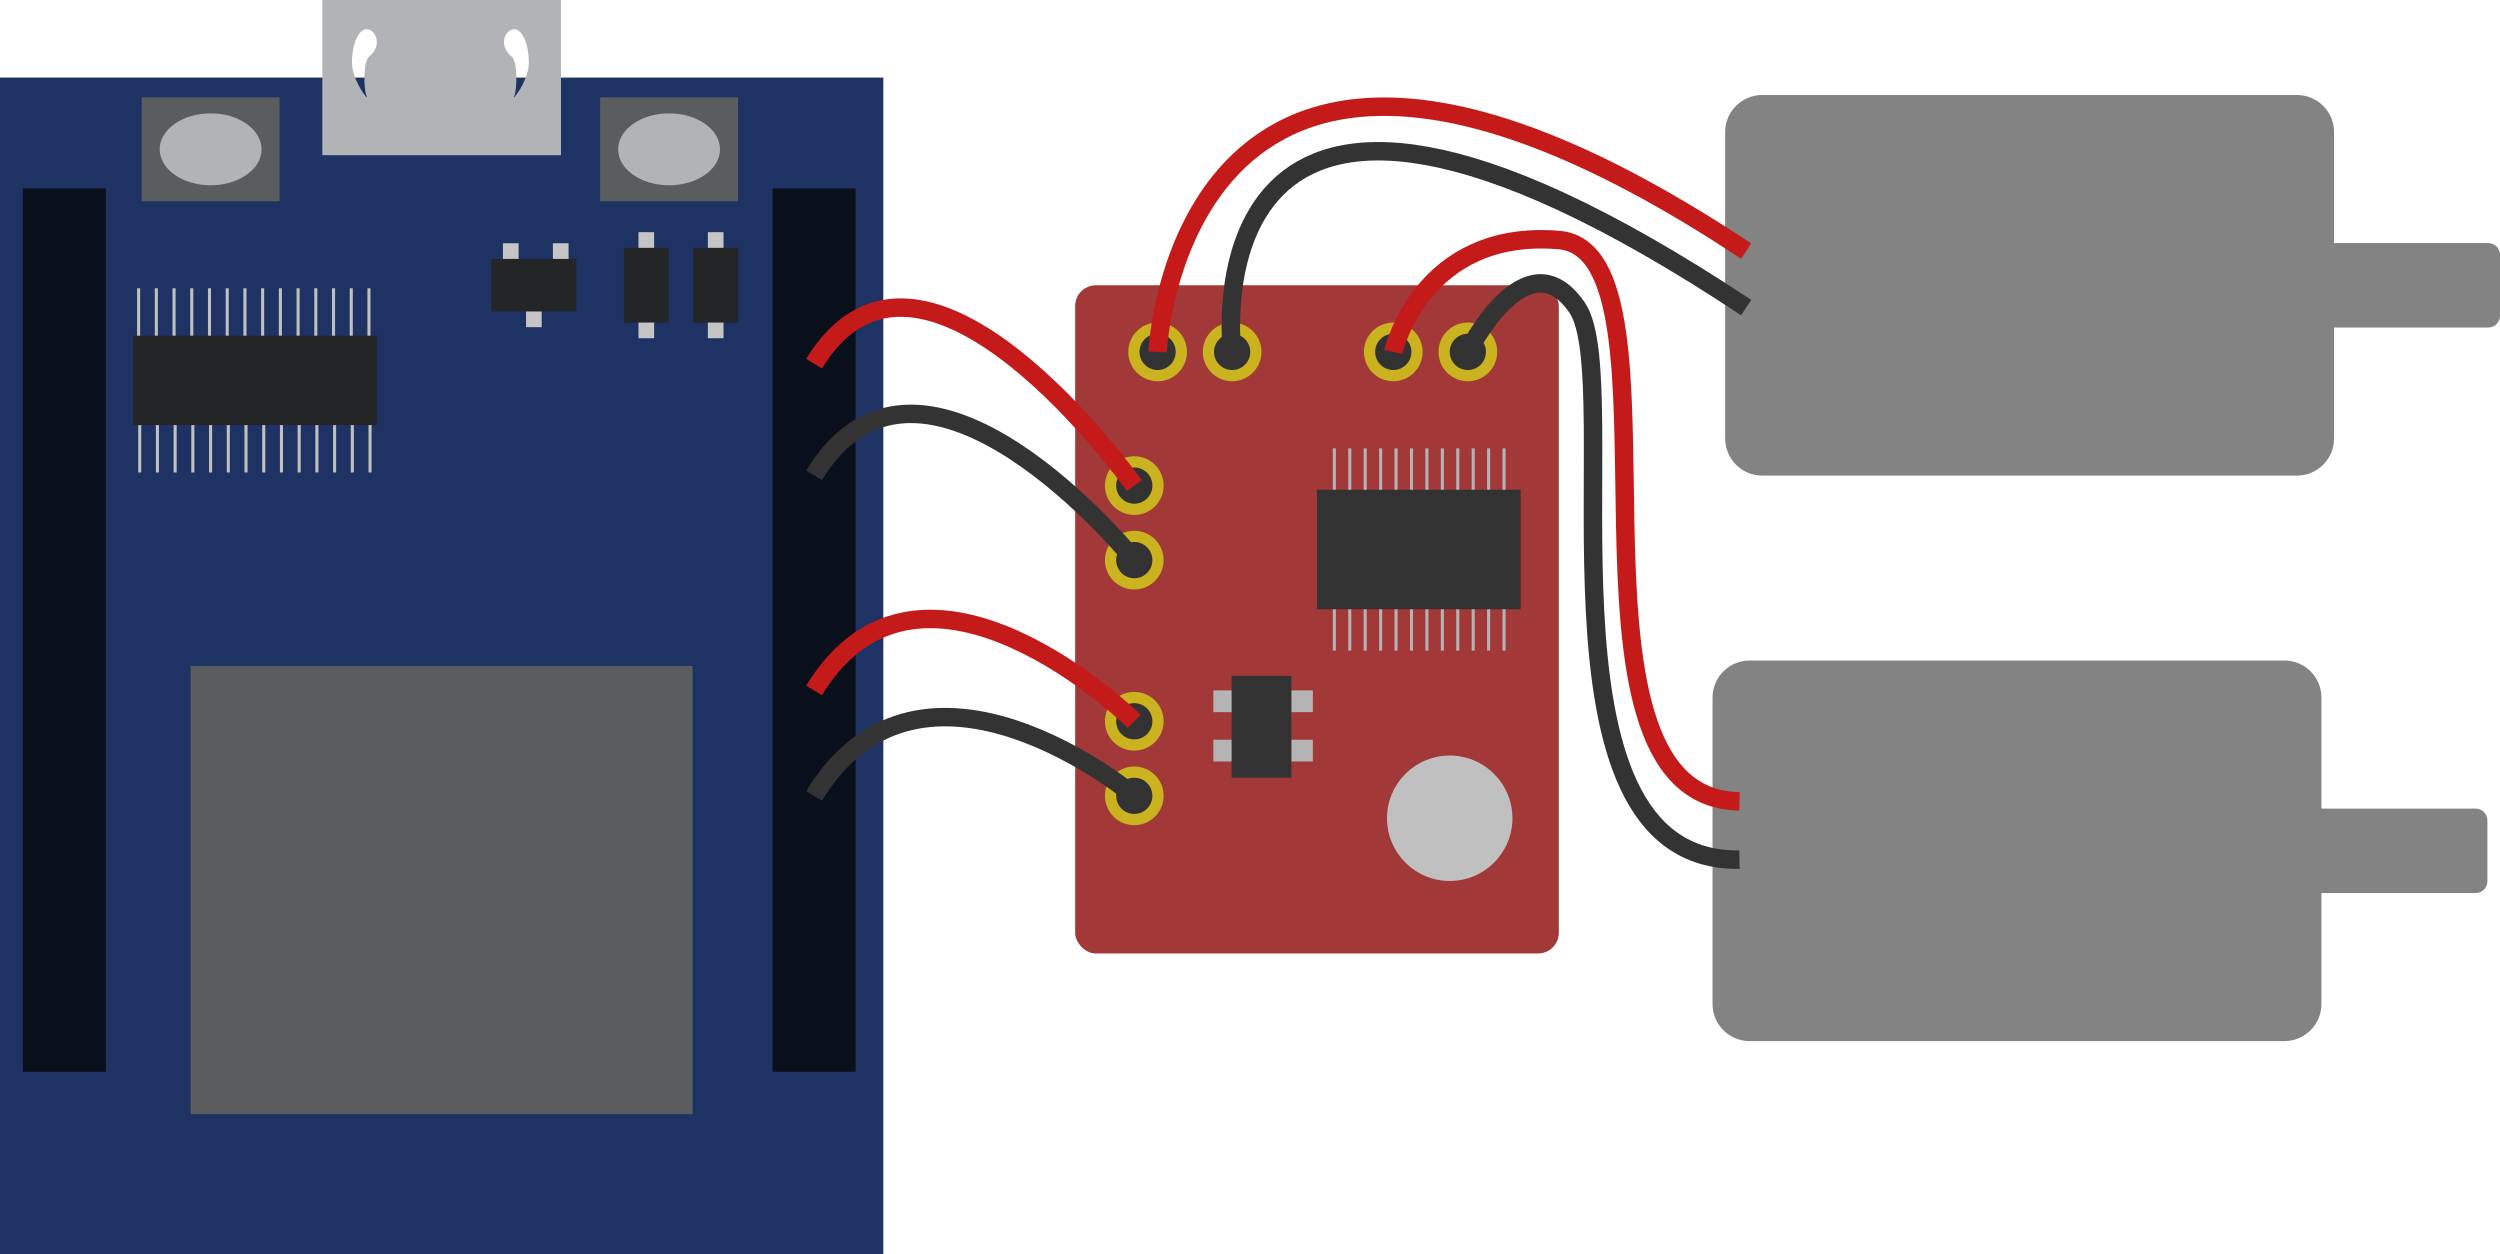 <?xml version="1.0" encoding="UTF-8"?><svg id="_イヤー_2" xmlns="http://www.w3.org/2000/svg" viewBox="0 0 812.67 407.72"><defs><style>.cls-1{stroke:#c51a1a;}.cls-1,.cls-2{stroke-width:6px;}.cls-1,.cls-2,.cls-3,.cls-4{fill:none;stroke-miterlimit:10;}.cls-2{stroke:#333;}.cls-5{fill:#a23838;}.cls-6{fill:#b4b4b4;}.cls-7{fill:#333232;}.cls-8{fill:#b1b3b6;}.cls-9{fill:silver;}.cls-10{fill:#cbb21f;}.cls-11{fill:#c5c5c5;}.cls-12{fill:#242526;}.cls-13{fill:#1e3363;}.cls-14{fill:#09101c;}.cls-15{fill:#5a5c60;}.cls-16{fill:#838383;}.cls-3{stroke:#b4b4b4;}.cls-4{stroke:silver;stroke-width:1px;}</style></defs><g id="_イヤー_1-2"><g><g><rect class="cls-5" x="349.5" y="92.74" width="157.22" height="217.2" rx="6.72" ry="6.72"/><rect class="cls-7" x="428.11" y="159.18" width="66.2" height="38.88"/><circle class="cls-9" cx="471.26" cy="265.99" r="20.39"/><g><circle class="cls-10" cx="477.15" cy="114.39" r="9.54"/><circle class="cls-7" cx="477.15" cy="114.39" r="5.89"/></g><g><circle class="cls-10" cx="452.91" cy="114.39" r="9.54"/><circle class="cls-7" cx="452.91" cy="114.39" r="5.89"/></g><g><circle class="cls-10" cx="400.53" cy="114.39" r="9.54"/><circle class="cls-7" cx="400.53" cy="114.39" r="5.89"/></g><g><circle class="cls-10" cx="376.3" cy="114.39" r="9.54"/><circle class="cls-7" cx="376.3" cy="114.39" r="5.89"/></g><g><circle class="cls-10" cx="368.72" cy="258.7" r="9.54"/><circle class="cls-7" cx="368.72" cy="258.7" r="5.89"/></g><g><circle class="cls-10" cx="368.72" cy="234.46" r="9.54"/><circle class="cls-7" cx="368.72" cy="234.46" r="5.89"/></g><g><circle class="cls-10" cx="368.72" cy="182.08" r="9.54"/><circle class="cls-7" cx="368.72" cy="182.08" r="5.89"/></g><g><circle class="cls-10" cx="368.72" cy="157.85" r="9.54"/><circle class="cls-7" cx="368.72" cy="157.85" r="5.89"/></g><line class="cls-3" x1="433.75" y1="145.74" x2="433.75" y2="159.18"/><line class="cls-3" x1="438.77" y1="145.74" x2="438.77" y2="159.18"/><line class="cls-3" x1="443.78" y1="145.74" x2="443.78" y2="159.18"/><line class="cls-3" x1="448.8" y1="145.74" x2="448.8" y2="159.18"/><line class="cls-3" x1="453.81" y1="145.74" x2="453.81" y2="159.18"/><line class="cls-3" x1="458.83" y1="145.74" x2="458.83" y2="159.18"/><line class="cls-3" x1="463.84" y1="145.74" x2="463.84" y2="159.18"/><line class="cls-3" x1="468.86" y1="145.74" x2="468.86" y2="159.18"/><line class="cls-3" x1="473.87" y1="145.74" x2="473.87" y2="159.18"/><line class="cls-3" x1="478.89" y1="145.74" x2="478.89" y2="159.18"/><line class="cls-3" x1="483.9" y1="145.74" x2="483.9" y2="159.18"/><line class="cls-3" x1="488.92" y1="145.74" x2="488.92" y2="159.18"/><line class="cls-3" x1="433.75" y1="198.06" x2="433.75" y2="211.49"/><line class="cls-3" x1="438.77" y1="198.06" x2="438.77" y2="211.49"/><line class="cls-3" x1="443.78" y1="198.06" x2="443.78" y2="211.49"/><line class="cls-3" x1="448.8" y1="198.06" x2="448.8" y2="211.49"/><line class="cls-3" x1="453.81" y1="198.06" x2="453.81" y2="211.49"/><line class="cls-3" x1="458.83" y1="198.06" x2="458.83" y2="211.49"/><line class="cls-3" x1="463.84" y1="198.06" x2="463.84" y2="211.49"/><line class="cls-3" x1="468.86" y1="198.06" x2="468.86" y2="211.49"/><line class="cls-3" x1="473.87" y1="198.06" x2="473.87" y2="211.49"/><line class="cls-3" x1="478.89" y1="198.06" x2="478.89" y2="211.49"/><line class="cls-3" x1="483.9" y1="198.06" x2="483.9" y2="211.49"/><line class="cls-3" x1="488.92" y1="198.06" x2="488.92" y2="211.49"/><rect class="cls-6" x="417.99" y="224.43" width="8.78" height="7.07"/><rect class="cls-6" x="417.99" y="240.46" width="8.78" height="7.07"/><rect class="cls-6" x="394.42" y="224.43" width="8.78" height="7.07"/><rect class="cls-6" x="394.42" y="240.46" width="8.78" height="7.07"/><rect class="cls-7" x="393.53" y="226.54" width="33.1" height="19.44" transform="translate(646.34 -173.82) rotate(90)"/></g><path class="cls-16" d="M804.76,262.84h-50.13v-36.07c0-6.66-5.4-12.06-12.06-12.06h-173.82c-6.66,0-12.06,5.4-12.06,12.06v99.6c0,6.66,5.4,12.06,12.06,12.06h173.82c6.66,0,12.06-5.4,12.06-12.06v-36.07h50.13c2.1,0,3.81-1.71,3.81-3.81v-19.83c0-2.1-1.71-3.81-3.81-3.81Z"/><g><rect class="cls-13" y="25.22" width="287.14" height="382.5"/><g><rect class="cls-14" x="251.11" y="61.25" width="27.02" height="287.14"/><rect class="cls-14" x="7.42" y="61.25" width="27.02" height="287.14"/><rect class="cls-15" x="61.98" y="216.47" width="163.17" height="145.69"/><rect class="cls-15" x="195.09" y="31.65" width="44.82" height="33.77"/><ellipse class="cls-8" cx="217.5" cy="48.54" rx="16.56" ry="11.69"/><rect class="cls-15" x="46.06" y="31.65" width="44.82" height="33.77"/><ellipse class="cls-8" cx="68.47" cy="48.54" rx="16.56" ry="11.69"/><path class="cls-8" d="M104.78,0V50.45h77.58V0H104.78Zm15.19,18.43c-2.05,1.75-1.69,10.98-.82,12.76,1.14,2.35-4.74-4.86-4.74-10.85s2.12-10.85,4.74-10.85,5.59,4.87,.82,8.94Zm47.2,12.76c.87-1.79,1.23-11.01-.82-12.76-4.77-4.08-1.8-8.94,.82-8.94s4.74,4.86,4.74,10.85-5.88,13.21-4.74,10.85Z"/><rect class="cls-12" x="43.2" y="109.11" width="79.3" height="29.08"/><rect class="cls-12" x="159.72" y="84.15" width="27.64" height="17.11"/><rect class="cls-12" x="197.94" y="85.44" width="24.3" height="14.54" transform="translate(302.8 -117.38) rotate(90)"/><rect class="cls-12" x="220.49" y="85.44" width="24.3" height="14.54" transform="translate(325.35 -139.93) rotate(90)"/><line class="cls-4" x1="45.06" y1="109.11" x2="45.06" y2="93.71"/><line class="cls-4" x1="50.82" y1="109.11" x2="50.82" y2="93.71"/><line class="cls-4" x1="56.58" y1="109.11" x2="56.58" y2="93.71"/><line class="cls-4" x1="62.34" y1="109.11" x2="62.34" y2="93.71"/><line class="cls-4" x1="68.1" y1="109.11" x2="68.1" y2="93.71"/><line class="cls-4" x1="73.86" y1="109.11" x2="73.86" y2="93.71"/><line class="cls-4" x1="79.62" y1="109.11" x2="79.62" y2="93.71"/><line class="cls-4" x1="85.38" y1="109.11" x2="85.38" y2="93.71"/><line class="cls-4" x1="91.14" y1="109.11" x2="91.14" y2="93.71"/><line class="cls-4" x1="96.9" y1="109.11" x2="96.9" y2="93.71"/><line class="cls-4" x1="102.66" y1="109.11" x2="102.66" y2="93.71"/><line class="cls-4" x1="108.42" y1="109.11" x2="108.42" y2="93.71"/><line class="cls-4" x1="114.18" y1="109.11" x2="114.18" y2="93.71"/><line class="cls-4" x1="119.94" y1="109.11" x2="119.94" y2="93.71"/><line class="cls-4" x1="45.42" y1="153.59" x2="45.42" y2="138.19"/><line class="cls-4" x1="51.17" y1="153.59" x2="51.17" y2="138.19"/><line class="cls-4" x1="56.93" y1="153.59" x2="56.93" y2="138.19"/><line class="cls-4" x1="62.69" y1="153.59" x2="62.69" y2="138.19"/><line class="cls-4" x1="68.45" y1="153.59" x2="68.45" y2="138.19"/><line class="cls-4" x1="74.21" y1="153.59" x2="74.21" y2="138.19"/><line class="cls-4" x1="79.97" y1="153.59" x2="79.97" y2="138.19"/><line class="cls-4" x1="85.73" y1="153.59" x2="85.73" y2="138.19"/><line class="cls-4" x1="91.49" y1="153.59" x2="91.49" y2="138.19"/><line class="cls-4" x1="97.25" y1="153.59" x2="97.25" y2="138.19"/><line class="cls-4" x1="103.01" y1="153.59" x2="103.01" y2="138.19"/><line class="cls-4" x1="108.77" y1="153.59" x2="108.77" y2="138.19"/><line class="cls-4" x1="114.53" y1="153.59" x2="114.53" y2="138.19"/><line class="cls-4" x1="120.29" y1="153.59" x2="120.29" y2="138.19"/><rect class="cls-11" x="179.73" y="79.07" width="5.09" height="5.09"/><rect class="cls-11" x="207.55" y="75.47" width="5.09" height="5.09"/><rect class="cls-11" x="207.55" y="104.86" width="5.09" height="5.09"/><rect class="cls-11" x="230.1" y="75.47" width="5.09" height="5.09"/><rect class="cls-11" x="230.1" y="104.86" width="5.09" height="5.09"/><rect class="cls-11" x="163.49" y="79.07" width="5.09" height="5.09"/><rect class="cls-11" x="171" y="101.26" width="5.09" height="5.09"/></g></g><path class="cls-1" d="M368.72,157.85s-68.94-97.21-104.1-39.63"/><path class="cls-2" d="M368.72,182.08s-68.94-85.14-104.1-27.57"/><path class="cls-1" d="M368.72,234.46s-68.94-67.61-104.1-10.03"/><path class="cls-2" d="M368.72,258.7s-68.94-57.57-104.1,0"/><path class="cls-16" d="M808.86,79.01h-50.13V42.94c0-6.66-5.4-12.06-12.06-12.06h-173.82c-6.66,0-12.06,5.4-12.06,12.06v99.6c0,6.66,5.4,12.06,12.06,12.06h173.82c6.66,0,12.06-5.4,12.06-12.06v-36.07h50.13c2.1,0,3.81-1.71,3.81-3.81v-19.83c0-2.1-1.71-3.81-3.81-3.81Z"/><path class="cls-1" d="M376.3,114.39s7.01-154.97,191.33-32.76"/><path class="cls-2" d="M400.53,114.39s-17.23-136.62,167.09-14.4"/><path class="cls-1" d="M452.91,114.39s9.06-40.05,53.81-36.37c44.74,3.68-6.78,181.42,58.74,182.48"/><path class="cls-2" d="M477.15,114.39s19.06-38.35,35.51-14.4c16.45,23.95-18.44,180.53,52.79,179.45"/></g></g></svg>
